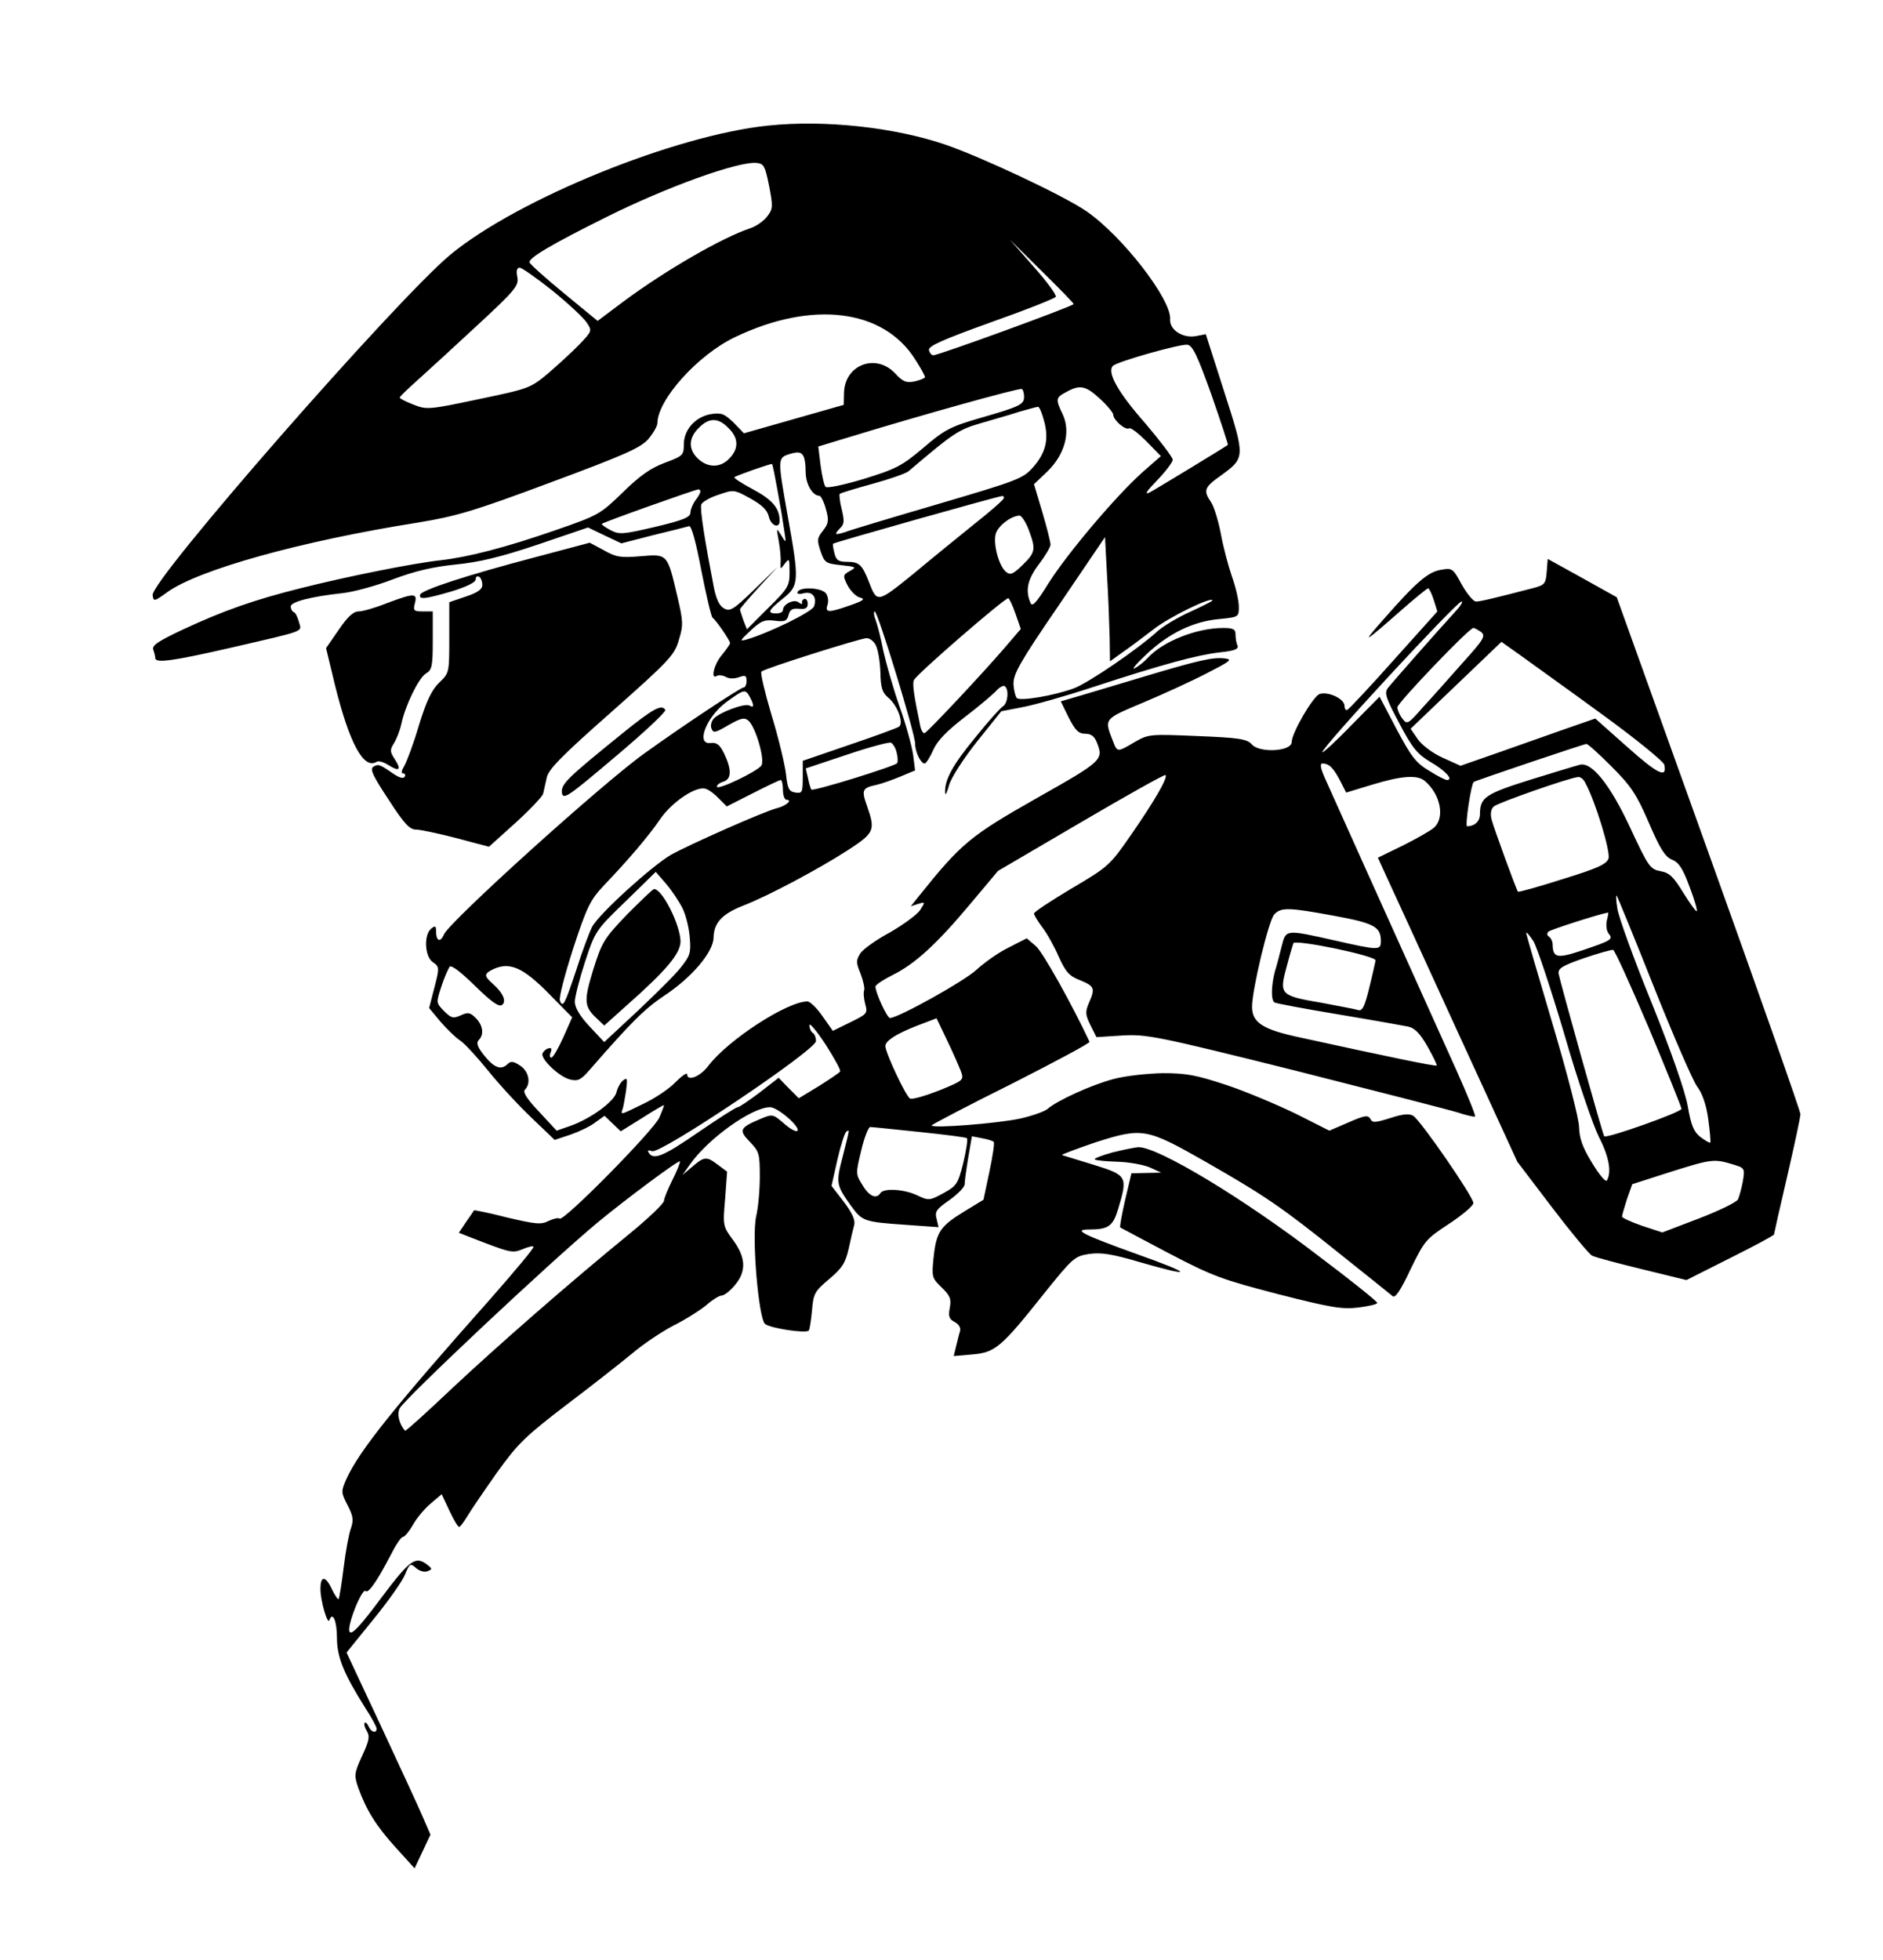 <svg version="1.0" xmlns="http://www.w3.org/2000/svg" width="570pt" height="593pt" viewBox="0 0 570 593" preserveAspectRatio="xMidYMid meet">
  <g transform="translate(0,593) scale(0.1,-0.1)" fill="currentColor" stroke="none">
    <path d="M2325 5550 c-282 -29 -757 -222 -961 -390 -163 -135 -909 -987 -902
-1031 3 -20 5 -19 44 9 94 68 405 155 760 211 115 19 167 34 400 121 229 85
273 105 297 132 15 18 27 39 27 48 1 71 122 206 235 260 234 112 449 85 545
-67 17 -26 30 -50 30 -54 0 -3 -14 -9 -31 -13 -26 -5 -36 -1 -59 24 -58 62
-152 27 -155 -57 l-1 -38 -151 -43 -151 -43 -31 32 c-28 27 -37 31 -69 26 -47
-8 -82 -47 -82 -92 0 -32 -3 -35 -57 -55 -43 -16 -76 -39 -128 -90 -68 -66
-73 -69 -203 -114 -153 -53 -262 -81 -347 -91 -84 -9 -288 -50 -426 -85 -140
-35 -234 -68 -358 -126 -72 -34 -92 -47 -87 -60 3 -8 6 -20 6 -25 0 -16 49
-10 228 31 233 54 215 47 207 78 -4 15 -11 29 -16 30 -5 2 -9 10 -9 17 0 14
62 30 154 40 33 3 103 22 155 42 69 26 123 38 191 45 70 7 134 22 247 60 l153
52 50 -24 51 -24 97 25 c53 13 102 25 108 27 7 2 21 -49 37 -134 15 -76 30
-140 34 -143 11 -8 53 -69 53 -77 0 -3 -11 -19 -25 -36 -24 -28 -35 -76 -15
-63 5 3 18 2 27 -3 10 -6 26 -6 40 -1 19 7 23 5 23 -11 0 -11 -4 -20 -9 -20
-9 0 -180 -113 -301 -200 -126 -90 -587 -506 -606 -547 -11 -26 -24 -21 -24
10 0 16 -3 17 -15 7 -23 -19 -19 -85 5 -101 20 -14 21 -16 5 -77 l-16 -62 35
-42 c20 -23 47 -49 60 -57 13 -9 51 -50 84 -91 33 -41 92 -105 131 -142 l70
-67 48 16 c26 9 60 25 75 37 l28 20 25 -24 24 -23 66 41 c36 23 65 40 65 38 0
-2 -6 -19 -14 -37 -16 -38 -291 -317 -302 -306 -4 3 -18 0 -33 -7 -23 -12 -39
-10 -125 10 -54 14 -100 23 -101 22 -1 -2 -12 -18 -24 -35 l-22 -33 28 -11
c131 -51 133 -51 164 -39 16 7 32 11 34 8 3 -3 -55 -72 -127 -154 -296 -333
-400 -463 -439 -548 -17 -39 -17 -41 3 -80 17 -33 19 -45 10 -71 -6 -16 -16
-70 -22 -120 -6 -49 -13 -91 -15 -93 -2 -3 -12 12 -21 31 -19 40 -34 40 -34
-1 0 -36 22 -110 27 -94 10 28 23 -3 23 -54 0 -58 21 -109 86 -212 19 -29 34
-57 34 -62 0 -16 -17 -11 -24 6 -4 9 -9 14 -12 11 -3 -3 0 -14 6 -24 10 -16 8
-29 -14 -76 -24 -52 -24 -59 -12 -95 25 -69 54 -116 113 -181 l58 -64 24 51
24 51 -23 53 c-12 29 -70 153 -127 276 l-104 222 81 100 c45 55 88 116 96 136
14 34 16 35 33 20 10 -9 25 -14 35 -10 15 6 15 7 -1 20 -36 27 -52 15 -140
-102 -64 -86 -89 -112 -95 -101 -9 16 38 134 49 123 8 -8 35 31 74 106 16 32
33 58 39 58 5 0 19 17 31 38 11 20 36 49 54 64 l32 27 23 -49 c13 -28 26 -50
30 -50 3 0 14 15 25 33 10 17 51 77 89 131 64 89 86 110 210 205 77 58 167
129 201 157 33 28 90 66 125 84 36 18 80 46 98 61 18 16 39 29 46 29 8 0 26
14 40 31 36 42 34 84 -5 137 -31 42 -31 44 -24 125 l6 82 -31 23 c-32 24 -39
23 -79 -12 l-25 -21 22 31 c54 78 188 174 243 174 23 0 91 -59 83 -71 -3 -5
-21 4 -40 21 -34 29 -35 30 -71 15 -64 -27 -68 -34 -33 -70 28 -29 30 -36 30
-105 0 -41 -5 -95 -11 -120 -14 -61 7 -310 27 -326 17 -13 122 -29 132 -20 3
3 7 31 10 61 4 51 8 58 52 95 39 33 49 48 59 92 6 29 14 62 17 73 3 14 -7 36
-32 69 l-37 48 18 80 c10 43 22 81 27 84 10 7 11 12 -11 -75 -21 -80 -20 -86
24 -148 35 -48 38 -50 168 -59 l98 -7 -6 26 c-6 21 0 29 39 56 25 18 46 39 46
48 0 9 5 45 11 81 l11 64 31 -6 c17 -3 33 -8 35 -11 3 -3 -3 -43 -13 -90 l-18
-85 -59 -36 c-72 -44 -84 -62 -92 -139 -6 -58 -5 -62 24 -90 26 -25 30 -35 25
-62 -5 -26 -2 -34 15 -43 13 -7 19 -18 16 -28 -3 -9 -8 -30 -12 -46 l-7 -29
57 5 c68 6 86 20 217 185 87 108 92 112 136 119 37 5 69 0 154 -25 166 -48
161 -36 -11 25 -164 59 -193 74 -144 74 60 0 73 10 89 63 29 97 27 101 -72
132 -49 15 -92 28 -98 30 -5 1 41 18 102 39 142 45 153 43 334 -60 178 -102
227 -135 404 -277 83 -66 155 -124 161 -129 8 -6 25 20 54 82 42 86 46 91 116
137 41 27 74 55 74 63 0 19 -159 249 -182 264 -12 7 -31 6 -70 -7 -45 -14 -54
-15 -60 -2 -7 12 -18 10 -66 -11 l-58 -25 -101 51 c-56 27 -150 67 -210 87
-91 30 -121 36 -193 36 -47 -1 -114 -8 -150 -18 -65 -17 -171 -65 -200 -91 -9
-7 -45 -20 -80 -28 -68 -15 -270 -31 -270 -21 0 2 108 59 241 125 132 67 239
124 237 128 -52 111 -142 273 -163 290 l-27 23 -55 -28 c-31 -15 -74 -46 -97
-67 -36 -34 -237 -146 -262 -146 -9 0 -44 77 -44 95 1 6 24 21 52 35 67 33
133 93 235 215 l84 100 251 147 c138 81 254 146 256 143 8 -7 -33 -78 -103
-179 -65 -94 -69 -98 -181 -164 -62 -37 -114 -71 -114 -76 0 -5 12 -24 26 -43
14 -18 36 -58 49 -88 21 -46 31 -58 65 -71 43 -18 46 -24 26 -69 -11 -26 -11
-35 5 -67 l18 -36 78 5 c74 4 102 -1 523 -106 245 -62 467 -119 493 -127 27
-9 50 -14 52 -12 3 2 -23 65 -56 139 -62 137 -116 257 -279 619 -51 113 -103
229 -116 258 -16 35 -20 52 -11 52 20 0 33 -13 53 -51 l19 -37 79 24 c89 27
135 30 158 12 48 -40 63 -111 29 -142 -10 -9 -52 -33 -94 -54 l-76 -37 25 -55
c14 -30 109 -237 211 -460 l186 -405 105 -138 c57 -75 112 -141 121 -146 9 -5
77 -23 151 -41 l135 -33 133 67 c72 36 132 68 132 71 0 2 18 82 40 176 22 95
40 179 40 188 0 9 -125 364 -278 790 l-278 774 -104 58 -105 58 -3 -39 c-3
-36 -6 -40 -40 -49 -115 -30 -161 -41 -174 -41 -8 0 -27 23 -43 51 -27 50 -29
51 -63 45 -39 -6 -76 -38 -175 -151 -67 -76 -61 -73 54 28 42 37 79 67 82 67
3 0 11 -16 17 -35 l11 -35 -132 -147 c-73 -82 -136 -149 -141 -151 -4 -2 -8 3
-8 12 0 22 -50 45 -76 36 -20 -8 -84 -118 -84 -145 0 -29 -98 -34 -121 -7 -14
16 -38 20 -164 25 -144 6 -148 6 -190 -18 -52 -31 -53 -31 -65 0 -28 72 -31
68 92 120 62 26 149 66 193 89 72 37 77 41 51 44 -34 4 -79 -6 -236 -53 -63
-19 -147 -44 -187 -56 l-72 -21 24 -49 c20 -39 30 -49 50 -49 18 0 28 -8 35
-26 21 -53 18 -56 -182 -169 -201 -114 -228 -136 -357 -297 l-24 -30 22 7 c22
7 22 6 6 -19 -10 -14 -51 -44 -91 -67 -41 -22 -82 -51 -90 -64 -13 -21 -13
-27 1 -61 8 -21 13 -44 11 -50 -3 -7 -1 -26 3 -42 8 -28 6 -30 -45 -55 l-53
-26 -31 44 c-17 25 -38 45 -46 45 -61 0 -240 -116 -300 -195 -25 -33 -64 -48
-64 -25 0 6 -16 -5 -36 -25 -19 -20 -63 -49 -97 -65 -70 -34 -68 -34 -63 -17
3 6 7 32 11 56 5 38 4 42 -9 32 -8 -6 -17 -23 -20 -36 -7 -28 -77 -79 -138
-101 l-43 -15 -53 57 c-38 40 -50 60 -43 67 19 19 12 56 -15 73 -19 13 -28 14
-37 5 -20 -20 -41 -12 -71 25 -21 26 -25 39 -17 47 17 17 13 45 -9 67 -17 17
-24 18 -45 8 -23 -10 -29 -9 -51 13 -24 25 -24 25 -8 74 9 28 21 54 25 60 6 6
35 -17 77 -58 47 -46 71 -64 81 -58 15 10 5 36 -28 65 -27 24 -26 30 3 44 49
22 89 5 166 -73 l72 -73 -27 -61 c-15 -33 -31 -61 -36 -61 -5 0 -6 7 -2 16 4
11 2 15 -7 12 -8 -2 -16 -10 -18 -16 -5 -17 51 -70 83 -78 24 -6 33 -2 59 28
129 148 167 185 226 225 84 55 150 133 150 177 1 44 26 71 90 96 75 29 229
111 317 168 80 52 83 60 58 132 -18 50 -15 56 27 65 18 4 51 16 75 26 l43 18
-6 48 c-4 26 -22 93 -42 148 -19 55 -40 129 -48 165 -7 36 -17 77 -23 93 -6
15 -7 27 -3 27 9 0 122 -369 122 -399 0 -26 17 -61 29 -61 4 0 16 18 26 41 13
29 42 58 95 99 41 31 83 67 94 78 10 12 23 19 27 16 14 -8 10 -52 -5 -61 -7
-4 -46 -47 -85 -96 -67 -81 -93 -128 -90 -167 1 -8 6 3 12 25 7 23 43 79 85
132 l73 91 62 12 c34 6 130 33 212 60 217 71 318 98 386 106 47 5 59 10 55 21
-4 8 -6 23 -6 34 0 15 -7 19 -37 19 -81 0 -184 -41 -229 -91 -10 -11 -28 -25
-39 -31 -11 -5 5 14 35 42 68 64 142 100 221 107 59 6 59 6 59 38 0 17 -9 58
-21 91 -11 32 -27 92 -34 132 -8 40 -21 82 -30 94 -23 34 -19 44 29 78 76 55
76 55 12 254 l-56 175 -30 -6 c-40 -7 -80 19 -78 51 5 59 -146 254 -255 328
-69 47 -316 163 -427 201 -154 52 -364 75 -535 57z m3 -182 c12 -62 12 -70 -5
-92 -10 -14 -34 -31 -53 -37 -84 -28 -254 -126 -381 -220 l-80 -60 -101 83
c-56 46 -103 88 -105 94 -4 13 65 54 234 138 183 91 397 168 453 163 22 -2 26
-9 38 -69z m922 -358 c0 -6 -409 -155 -425 -155 -5 0 -11 7 -13 16 -2 12 41
31 188 84 105 37 193 72 196 77 3 5 -27 46 -67 91 l-72 82 96 -95 c53 -52 97
-97 97 -100z m-1577 40 c48 -39 94 -82 103 -96 17 -25 16 -26 -22 -66 -21 -22
-64 -61 -94 -87 -55 -46 -59 -47 -212 -79 -151 -32 -157 -32 -197 -16 -23 9
-41 18 -41 21 0 3 24 26 52 51 29 26 111 101 181 166 118 109 128 122 123 148
-4 19 -1 28 7 28 7 0 52 -32 100 -70z m1994 -314 c29 -83 51 -151 50 -152 -9
-7 -218 -134 -237 -144 -17 -8 -10 3 23 37 26 27 47 55 47 62 0 7 -38 57 -83
110 -83 94 -117 155 -98 174 13 13 201 66 225 64 16 -2 30 -31 73 -151z m-567
-6 c0 -24 -12 -30 -134 -65 -89 -26 -107 -35 -171 -90 -65 -55 -83 -64 -180
-94 -60 -18 -111 -29 -116 -24 -4 4 -11 34 -15 65 l-7 57 89 27 c222 68 520
151 527 147 4 -2 7 -13 7 -23z m230 -7 c22 -20 40 -42 40 -48 0 -16 37 -48 48
-41 5 3 28 -15 52 -39 l44 -45 -57 -50 c-80 -72 -224 -242 -282 -333 -39 -63
-51 -75 -56 -60 -16 38 -8 71 26 116 19 25 35 52 35 59 0 8 -11 52 -25 99
l-25 84 40 38 c53 51 72 120 47 173 -22 46 -22 51 11 68 41 23 59 19 102 -21z
m-170 -65 c16 -56 6 -98 -33 -142 -30 -34 -46 -40 -287 -111 -140 -41 -267
-79 -282 -85 -32 -10 -34 -8 -14 13 12 11 12 22 4 56 -6 23 -8 44 -6 47 3 2
47 16 99 30 51 14 100 31 109 38 134 114 151 126 217 145 37 11 91 26 118 35
28 8 53 15 57 15 4 1 12 -18 18 -41z m-955 -23 c31 -30 32 -62 3 -92 -27 -29
-65 -29 -95 -1 -30 28 -29 63 2 93 31 32 59 32 90 0z m234 -137 c1 -34 21 -68
41 -68 5 0 14 -18 20 -40 10 -35 8 -44 -9 -66 -18 -22 -18 -29 -7 -62 12 -35
16 -37 62 -42 46 -5 48 -6 26 -18 -21 -12 -21 -14 -6 -44 9 -16 25 -33 37 -36
17 -4 12 -9 -28 -23 -68 -24 -78 -23 -70 1 4 12 1 27 -5 35 -14 17 -76 20 -85
5 -4 -7 2 -9 18 -5 26 7 41 -12 31 -40 -7 -17 -136 -80 -204 -100 -22 -6 -21
-4 12 27 31 29 42 34 73 30 31 -4 37 -1 42 17 4 17 12 21 32 19 19 -2 26 2 26
15 0 9 -4 16 -10 15 -5 -2 -9 -7 -7 -12 2 -5 -3 -4 -10 1 -14 12 -48 -5 -48
-23 0 -6 -9 -10 -20 -10 -29 0 -25 9 20 45 49 39 50 52 15 247 -32 180 -32
179 8 191 37 11 45 1 46 -59z m-85 -54 c8 -43 17 -97 20 -119 6 -39 6 -40 -9
-15 -15 24 -15 24 -8 -15 4 -22 7 -51 6 -65 -1 -24 -1 -24 13 -5 13 17 14 15
14 -26 0 -42 -4 -49 -65 -109 l-64 -64 -11 28 c-5 15 -10 30 -10 32 0 3 26 33
57 67 l57 62 -71 -69 c-62 -60 -73 -67 -91 -57 -14 7 -24 28 -31 63 -28 145
-43 239 -38 252 3 7 26 21 52 29 46 16 47 16 96 -11 36 -20 51 -35 56 -54 6
-29 33 -39 33 -14 0 38 -22 64 -80 95 -34 18 -60 35 -57 37 5 5 111 42 114 40
2 -2 9 -38 17 -82z m-234 -1 c0 -5 -7 -17 -15 -27 -8 -11 -15 -28 -15 -37 0
-14 -22 -23 -106 -43 -99 -23 -109 -24 -136 -10 -17 9 -28 17 -26 19 4 5 280
103 291 104 4 1 7 -2 7 -6z m918 -21 c-1 -5 -41 -40 -88 -77 -47 -38 -131
-106 -186 -152 -109 -88 -109 -88 -134 -23 -20 51 -29 60 -65 60 -27 0 -34 5
-39 26 -4 15 -6 28 -4 29 4 4 500 144 511 144 5 1 7 -3 5 -7z m76 -95 c22 -59
21 -68 -19 -107 -29 -28 -37 -31 -50 -20 -21 17 -39 83 -31 114 6 24 46 55 72
56 6 0 19 -19 28 -43z m245 -325 l1 -73 39 28 c22 15 64 47 93 69 45 36 178
101 178 87 0 -2 -30 -17 -67 -34 -38 -17 -81 -43 -98 -58 -59 -54 -211 -158
-255 -174 -60 -22 -162 -39 -172 -29 -4 4 -9 23 -10 42 -1 30 18 65 138 240
l139 205 6 -115 c4 -63 7 -148 8 -188z m-285 71 l16 -46 -48 -56 c-67 -78
-233 -255 -243 -259 -4 -2 -10 7 -13 20 -20 96 -25 131 -19 141 12 21 272 246
285 247 3 0 13 -21 22 -47z m1330 5 c-47 -51 -188 -211 -203 -230 -11 -15 -6
-30 35 -107 40 -76 55 -93 95 -117 45 -26 70 -54 49 -54 -5 0 -29 12 -54 28
-39 23 -54 42 -98 125 l-52 99 -85 -86 c-46 -48 -86 -84 -88 -82 -8 8 406 455
421 456 6 0 -4 -15 -20 -32z m79 -60 c15 -12 9 -22 -55 -93 -39 -44 -93 -105
-120 -134 -46 -53 -49 -54 -63 -35 -8 10 -15 26 -15 34 0 13 217 240 230 240
4 0 14 -6 23 -12z m-1832 -40 c7 -13 13 -50 14 -82 1 -48 6 -62 24 -77 28 -23
48 -78 32 -88 -6 -4 -74 -29 -151 -55 l-140 -48 0 -50 c0 -46 -2 -49 -22 -46
-20 3 -24 11 -29 58 -4 30 -23 110 -44 178 -20 68 -34 126 -30 130 8 9 294 99
317 101 10 1 23 -9 29 -21z m2194 -206 c105 -76 192 -147 193 -156 9 -42 -19
-29 -111 53 l-98 87 -92 -32 c-51 -18 -142 -50 -204 -72 l-112 -39 -53 24
c-30 13 -63 38 -76 56 l-22 32 137 131 138 132 55 -39 c30 -22 141 -101 245
-177z m-2575 49 c13 -25 13 -34 -1 -26 -13 9 -93 -21 -109 -40 -7 -8 -10 -22
-6 -30 5 -14 12 -12 51 11 37 21 48 24 60 14 22 -18 51 -118 40 -136 -12 -18
-135 -77 -135 -64 0 5 9 12 20 15 25 8 25 37 2 85 -13 27 -23 34 -40 32 -47
-7 -15 78 47 124 54 39 57 40 71 15z m444 -167 c4 -14 4 -28 2 -33 -6 -9 -254
-86 -260 -80 -2 2 -7 18 -10 34 l-7 30 123 41 c68 23 128 39 135 37 6 -3 14
-16 17 -29z m2164 -43 c59 -59 76 -84 113 -170 34 -79 49 -103 70 -112 21 -8
33 -27 53 -81 15 -39 25 -73 22 -75 -2 -2 -20 23 -40 55 -30 49 -42 61 -69 66
-32 6 -37 13 -92 131 -61 131 -117 201 -153 191 -9 -2 -77 -23 -149 -45 -137
-43 -153 -54 -153 -104 0 -22 -16 -37 -39 -37 -7 0 12 127 20 134 5 4 331 114
341 115 4 1 38 -30 76 -68z m-79 -50 c31 -57 77 -209 70 -229 -6 -17 -35 -30
-139 -62 -72 -23 -133 -40 -135 -38 -5 6 -73 192 -80 219 -4 17 -2 31 7 39 12
11 229 87 255 89 7 1 17 -7 22 -18z m-2429 -21 c0 -16 5 -30 11 -30 19 0 -1
-18 -28 -25 -38 -9 -268 -111 -323 -142 -59 -35 -218 -179 -238 -218 -8 -16
-30 -74 -47 -128 -35 -105 -41 -118 -50 -95 -4 9 15 80 40 158 42 128 52 147
93 191 73 76 136 150 170 200 36 53 111 103 139 92 10 -3 28 -17 40 -30 l23
-23 77 39 c43 22 81 40 86 41 4 0 7 -13 7 -30z m-304 -358 c10 -20 20 -60 22
-89 4 -46 1 -55 -27 -90 -16 -21 -76 -80 -131 -132 l-101 -94 -45 48 c-29 31
-44 57 -44 74 0 14 14 69 31 121 31 94 33 96 123 183 l91 89 32 -37 c17 -20
39 -53 49 -73z m2940 -237 c59 -148 118 -284 131 -302 16 -21 28 -55 34 -99 5
-37 8 -69 6 -71 -2 -2 -15 6 -30 17 -20 16 -28 35 -38 93 -8 45 -49 163 -109
312 -54 132 -100 260 -104 285 -4 24 -5 42 -2 40 2 -3 53 -126 112 -275z
m-967 214 c120 -22 141 -33 141 -76 0 -29 -5 -29 -142 2 -147 33 -145 33 -158
-17 -6 -24 -15 -59 -21 -78 -11 -42 -12 -87 -1 -93 4 -3 90 -19 192 -36 102
-17 197 -34 212 -37 20 -4 36 -20 59 -60 17 -30 30 -57 28 -58 -4 -3 -149 27
-414 85 -113 24 -145 45 -145 93 0 51 50 260 67 279 21 22 41 22 182 -4z m825
-14 c-3 -14 -1 -31 5 -39 15 -18 11 -21 -81 -52 -75 -25 -87 -22 -88 18 0 9
-5 20 -11 24 -6 3 -7 10 -2 15 6 6 149 52 181 58 1 1 0 -10 -4 -24z m-129
-343 c39 -136 87 -276 105 -312 31 -60 39 -107 24 -132 -4 -5 -24 19 -45 54
-29 47 -38 74 -39 107 0 25 -35 160 -80 312 -44 148 -80 272 -80 276 0 5 10
-7 22 -25 11 -19 53 -145 93 -280z m-571 222 c-1 -5 -9 -42 -19 -82 -14 -58
-21 -72 -34 -68 -9 3 -59 12 -111 22 -124 21 -128 25 -106 106 9 35 19 68 21
74 4 13 251 -38 249 -52z m827 -204 c54 -129 99 -240 99 -245 0 -10 -228 -91
-234 -83 -4 4 -134 469 -138 492 -2 16 11 24 77 47 44 15 84 26 88 25 5 -1 53
-107 108 -236z m-2082 -132 c9 -26 8 -27 -65 -57 -41 -16 -81 -28 -89 -25 -12
5 -75 139 -75 159 0 16 34 37 92 60 l63 24 32 -67 c18 -37 36 -79 42 -94z
m-366 0 c-2 -4 -31 -23 -64 -44 l-61 -37 -31 31 -30 31 -58 -45 c-32 -24 -61
-44 -66 -44 -5 0 -58 -34 -118 -75 -107 -74 -137 -86 -151 -63 -5 8 -2 9 10 5
25 -10 496 306 496 333 0 10 -4 22 -10 25 -5 3 -10 14 -10 23 0 9 22 -17 49
-58 26 -41 47 -78 44 -82z m241 -183 c76 -8 141 -16 143 -19 3 -3 -2 -36 -11
-74 -16 -64 -20 -70 -60 -92 -42 -23 -45 -23 -79 -7 -39 19 -102 23 -112 7
-12 -19 -34 -10 -54 24 -21 33 -21 35 -4 105 9 39 22 71 27 71 6 0 73 -7 150
-15z m-748 -144 c-14 -28 -26 -57 -26 -64 0 -8 -46 -52 -102 -98 -185 -151
-400 -339 -541 -471 -76 -72 -139 -129 -141 -127 -18 21 -25 51 -16 68 16 30
452 440 600 563 81 67 243 188 248 184 2 -2 -8 -27 -22 -55z m3206 47 c40 -12
40 -12 34 -51 -4 -22 -11 -47 -15 -56 -5 -9 -59 -35 -119 -58 l-110 -42 -61
20 c-34 12 -61 24 -61 28 0 4 7 28 15 53 l16 45 112 36 c127 40 135 41 189 25z" />
    <path d="M1898 3163 c-70 -73 -76 -84 -102 -166 -29 -95 -28 -112 9 -147 l24
-23 68 61 c120 106 163 157 163 194 -1 50 -55 158 -80 158 -4 0 -40 -35 -82
-77z" />
    <path d="M1620 4244 c-206 -54 -343 -99 -348 -113 -5 -16 14 -14 96 10 45 14
72 27 72 36 0 8 5 11 10 8 6 -3 10 -15 10 -25 0 -13 -14 -23 -50 -35 l-50 -17
0 -107 c0 -106 0 -107 -30 -136 -23 -22 -39 -55 -62 -130 -16 -55 -37 -110
-44 -122 -9 -15 -10 -23 -4 -23 6 0 8 -5 5 -10 -4 -7 -16 -3 -33 8 -43 30 -47
31 -62 22 -11 -7 -1 -28 46 -99 47 -73 64 -91 83 -91 13 0 69 -12 123 -26 l98
-26 80 72 c43 39 81 79 84 88 2 9 7 31 11 49 5 25 44 65 196 199 176 156 191
172 204 218 14 45 13 56 -5 133 -30 128 -29 127 -111 120 -60 -5 -74 -3 -111
18 l-43 23 -165 -44z" />
    <path d="M1171 4105 c-35 -14 -73 -25 -86 -25 -15 0 -33 -16 -60 -56 l-38 -55
27 -112 c44 -177 87 -256 126 -232 6 4 22 -1 36 -10 33 -21 40 -14 19 18 -15
23 -15 28 -2 49 8 13 18 39 22 58 12 56 52 138 74 152 19 11 21 23 21 100 l0
88 -30 0 c-27 0 -30 2 -24 25 8 31 -2 31 -85 0z" />
    <path d="M1884 3711 c-168 -136 -186 -153 -183 -180 4 -22 18 -12 161 109 87
73 155 137 152 142 -11 18 -36 5 -130 -71z" />
    <path d="M3367 2443 c-32 -9 -56 -18 -53 -21 3 -3 34 -6 68 -7 35 -1 79 -9 98
-17 l35 -16 -45 -1 -45 -1 -19 -80 c-10 -44 -17 -82 -15 -84 2 -1 69 -37 149
-79 132 -69 161 -79 330 -123 161 -41 193 -46 243 -40 31 4 57 10 56 14 0 4
-78 67 -174 139 -230 177 -493 335 -550 332 -11 -1 -46 -8 -78 -16z" />
  </g>
</svg>
